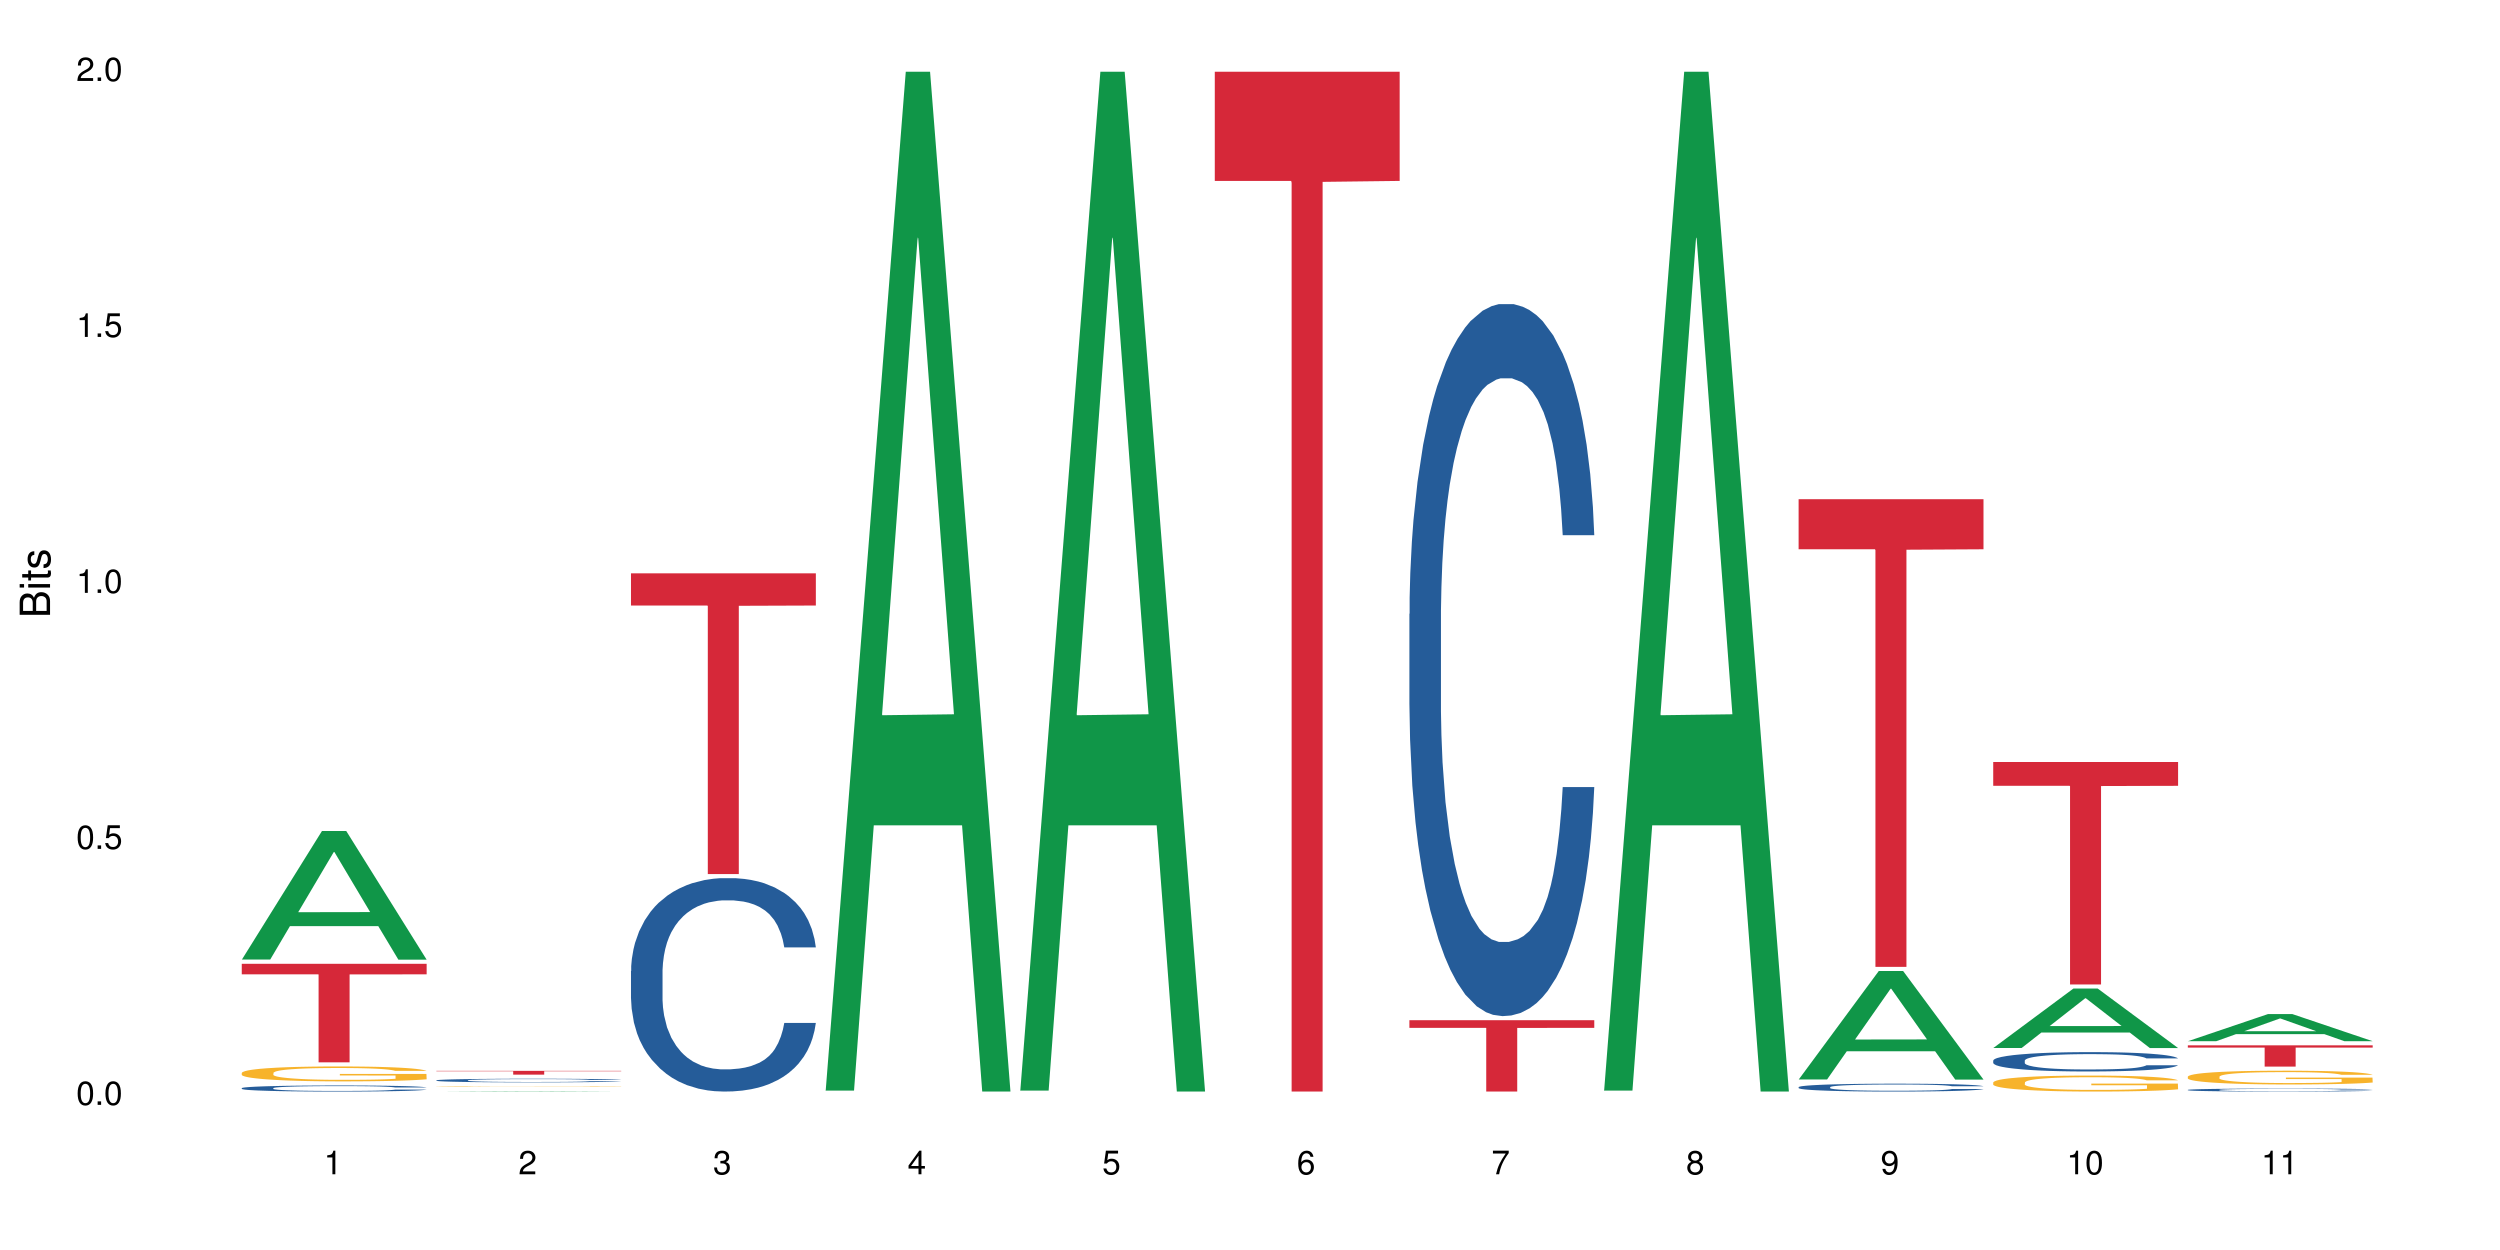 <?xml version="1.0" encoding="UTF-8"?>
<svg xmlns="http://www.w3.org/2000/svg" xmlns:xlink="http://www.w3.org/1999/xlink" width="720pt" height="360pt" viewBox="0 0 720 360" version="1.1">
<defs>
<g>
<symbol overflow="visible" id="glyph0-0">
<path style="stroke:none;" d=""/>
</symbol>
<symbol overflow="visible" id="glyph0-1">
<path style="stroke:none;" d="M 2.641 -6.797 C 2 -6.797 1.422 -6.531 1.078 -6.047 C 0.641 -5.453 0.406 -4.547 0.406 -3.297 C 0.406 -1 1.188 0.219 2.641 0.219 C 4.078 0.219 4.859 -1 4.859 -3.234 C 4.859 -4.562 4.656 -5.438 4.203 -6.047 C 3.844 -6.531 3.281 -6.797 2.641 -6.797 Z M 2.641 -6.047 C 3.547 -6.047 4 -5.125 4 -3.312 C 4 -1.375 3.562 -0.484 2.625 -0.484 C 1.734 -0.484 1.281 -1.422 1.281 -3.281 C 1.281 -5.141 1.734 -6.047 2.641 -6.047 Z M 2.641 -6.047 "/>
</symbol>
<symbol overflow="visible" id="glyph0-2">
<path style="stroke:none;" d="M 1.828 -1 L 0.828 -1 L 0.828 0 L 1.828 0 Z M 1.828 -1 "/>
</symbol>
<symbol overflow="visible" id="glyph0-3">
<path style="stroke:none;" d="M 4.562 -6.797 L 1.062 -6.797 L 0.547 -3.094 L 1.328 -3.094 C 1.719 -3.562 2.047 -3.734 2.578 -3.734 C 3.484 -3.734 4.062 -3.109 4.062 -2.094 C 4.062 -1.125 3.484 -0.531 2.578 -0.531 C 1.828 -0.531 1.375 -0.906 1.188 -1.672 L 0.328 -1.672 C 0.453 -1.109 0.547 -0.844 0.75 -0.594 C 1.125 -0.078 1.828 0.219 2.594 0.219 C 3.969 0.219 4.922 -0.781 4.922 -2.219 C 4.922 -3.562 4.031 -4.484 2.719 -4.484 C 2.25 -4.484 1.859 -4.359 1.469 -4.062 L 1.734 -5.969 L 4.562 -5.969 Z M 4.562 -6.797 "/>
</symbol>
<symbol overflow="visible" id="glyph0-4">
<path style="stroke:none;" d="M 2.484 -4.844 L 2.484 0 L 3.328 0 L 3.328 -6.797 L 2.766 -6.797 C 2.469 -5.75 2.281 -5.609 0.984 -5.453 L 0.984 -4.844 Z M 2.484 -4.844 "/>
</symbol>
<symbol overflow="visible" id="glyph0-5">
<path style="stroke:none;" d="M 4.859 -0.828 L 1.281 -0.828 C 1.359 -1.391 1.672 -1.75 2.5 -2.234 L 3.469 -2.75 C 4.406 -3.266 4.906 -3.969 4.906 -4.812 C 4.906 -5.375 4.672 -5.906 4.266 -6.266 C 3.859 -6.625 3.375 -6.797 2.719 -6.797 C 1.859 -6.797 1.219 -6.5 0.844 -5.922 C 0.609 -5.562 0.5 -5.125 0.484 -4.438 L 1.328 -4.438 C 1.359 -4.906 1.406 -5.188 1.531 -5.406 C 1.75 -5.812 2.188 -6.062 2.703 -6.062 C 3.469 -6.062 4.031 -5.516 4.031 -4.781 C 4.031 -4.25 3.719 -3.797 3.125 -3.438 L 2.234 -2.938 C 0.812 -2.141 0.406 -1.5 0.328 0 L 4.859 0 Z M 4.859 -0.828 "/>
</symbol>
<symbol overflow="visible" id="glyph0-6">
<path style="stroke:none;" d="M 2.125 -3.125 L 2.578 -3.125 C 3.516 -3.125 3.984 -2.703 3.984 -1.891 C 3.984 -1.031 3.469 -0.531 2.578 -0.531 C 1.656 -0.531 1.203 -0.984 1.156 -1.969 L 0.312 -1.969 C 0.344 -1.422 0.438 -1.078 0.609 -0.766 C 0.953 -0.109 1.625 0.219 2.547 0.219 C 3.953 0.219 4.859 -0.609 4.859 -1.906 C 4.859 -2.766 4.516 -3.25 3.703 -3.516 C 4.344 -3.766 4.656 -4.25 4.656 -4.938 C 4.656 -6.109 3.875 -6.797 2.578 -6.797 C 1.203 -6.797 0.484 -6.047 0.453 -4.609 L 1.297 -4.609 C 1.312 -5.016 1.344 -5.25 1.453 -5.453 C 1.641 -5.828 2.062 -6.062 2.594 -6.062 C 3.344 -6.062 3.797 -5.625 3.797 -4.906 C 3.797 -4.422 3.609 -4.141 3.25 -3.984 C 3.016 -3.891 2.719 -3.844 2.125 -3.844 Z M 2.125 -3.125 "/>
</symbol>
<symbol overflow="visible" id="glyph0-7">
<path style="stroke:none;" d="M 3.141 -1.625 L 3.141 0 L 3.984 0 L 3.984 -1.625 L 4.984 -1.625 L 4.984 -2.391 L 3.984 -2.391 L 3.984 -6.797 L 3.359 -6.797 L 0.266 -2.516 L 0.266 -1.625 Z M 3.141 -2.391 L 1 -2.391 L 3.141 -5.359 Z M 3.141 -2.391 "/>
</symbol>
<symbol overflow="visible" id="glyph0-8">
<path style="stroke:none;" d="M 4.781 -5.031 C 4.609 -6.141 3.891 -6.797 2.844 -6.797 C 2.094 -6.797 1.422 -6.438 1.031 -5.828 C 0.609 -5.172 0.406 -4.344 0.406 -3.094 C 0.406 -1.953 0.578 -1.234 0.984 -0.625 C 1.359 -0.078 1.953 0.219 2.703 0.219 C 3.984 0.219 4.922 -0.734 4.922 -2.078 C 4.922 -3.344 4.062 -4.234 2.844 -4.234 C 2.172 -4.234 1.641 -3.969 1.281 -3.469 C 1.281 -5.125 1.828 -6.047 2.797 -6.047 C 3.391 -6.047 3.797 -5.672 3.938 -5.031 Z M 2.734 -3.484 C 3.547 -3.484 4.062 -2.922 4.062 -2 C 4.062 -1.156 3.484 -0.531 2.703 -0.531 C 1.922 -0.531 1.328 -1.188 1.328 -2.047 C 1.328 -2.891 1.906 -3.484 2.734 -3.484 Z M 2.734 -3.484 "/>
</symbol>
<symbol overflow="visible" id="glyph0-9">
<path style="stroke:none;" d="M 4.984 -6.797 L 0.438 -6.797 L 0.438 -5.969 L 4.109 -5.969 C 2.5 -3.656 1.828 -2.234 1.328 0 L 2.219 0 C 2.594 -2.172 3.453 -4.047 4.984 -6.094 Z M 4.984 -6.797 "/>
</symbol>
<symbol overflow="visible" id="glyph0-10">
<path style="stroke:none;" d="M 3.75 -3.578 C 4.453 -4 4.688 -4.344 4.688 -4.984 C 4.688 -6.047 3.844 -6.797 2.641 -6.797 C 1.438 -6.797 0.594 -6.047 0.594 -4.984 C 0.594 -4.359 0.828 -4.016 1.516 -3.578 C 0.734 -3.203 0.359 -2.641 0.359 -1.891 C 0.359 -0.641 1.297 0.219 2.641 0.219 C 3.984 0.219 4.922 -0.641 4.922 -1.875 C 4.922 -2.641 4.531 -3.203 3.75 -3.578 Z M 2.641 -6.047 C 3.359 -6.047 3.812 -5.625 3.812 -4.969 C 3.812 -4.344 3.344 -3.922 2.641 -3.922 C 1.922 -3.922 1.453 -4.344 1.453 -4.984 C 1.453 -5.625 1.922 -6.047 2.641 -6.047 Z M 2.641 -3.203 C 3.484 -3.203 4.062 -2.672 4.062 -1.875 C 4.062 -1.062 3.484 -0.531 2.625 -0.531 C 1.797 -0.531 1.219 -1.078 1.219 -1.875 C 1.219 -2.672 1.797 -3.203 2.641 -3.203 Z M 2.641 -3.203 "/>
</symbol>
<symbol overflow="visible" id="glyph0-11">
<path style="stroke:none;" d="M 0.516 -1.547 C 0.672 -0.438 1.406 0.219 2.438 0.219 C 3.188 0.219 3.859 -0.141 4.266 -0.75 C 4.688 -1.406 4.891 -2.25 4.891 -3.484 C 4.891 -4.625 4.703 -5.359 4.312 -5.953 C 3.938 -6.5 3.344 -6.797 2.594 -6.797 C 1.297 -6.797 0.359 -5.844 0.359 -4.516 C 0.359 -3.25 1.234 -2.344 2.453 -2.344 C 3.094 -2.344 3.562 -2.578 4.016 -3.109 C 4 -1.453 3.469 -0.531 2.5 -0.531 C 1.906 -0.531 1.484 -0.906 1.359 -1.547 Z M 2.578 -6.062 C 3.375 -6.062 3.969 -5.406 3.969 -4.531 C 3.969 -3.688 3.375 -3.094 2.547 -3.094 C 1.734 -3.094 1.234 -3.672 1.234 -4.578 C 1.234 -5.438 1.797 -6.062 2.578 -6.062 Z M 2.578 -6.062 "/>
</symbol>
<symbol overflow="visible" id="glyph1-0">
<path style="stroke:none;" d=""/>
</symbol>
<symbol overflow="visible" id="glyph1-1">
<path style="stroke:none;" d="M 0 -0.953 L 0 -4.891 C 0 -5.719 -0.234 -6.344 -0.734 -6.797 C -1.188 -7.234 -1.812 -7.469 -2.5 -7.469 C -3.547 -7.469 -4.188 -7 -4.625 -5.875 C -4.984 -6.672 -5.641 -7.094 -6.531 -7.094 C -7.156 -7.094 -7.734 -6.859 -8.141 -6.391 C -8.562 -5.938 -8.75 -5.344 -8.75 -4.5 L -8.75 -0.953 Z M -4.984 -2.062 L -7.766 -2.062 L -7.766 -4.219 C -7.766 -4.844 -7.688 -5.203 -7.453 -5.5 C -7.219 -5.812 -6.859 -5.969 -6.375 -5.969 C -5.906 -5.969 -5.531 -5.812 -5.297 -5.5 C -5.062 -5.203 -4.984 -4.844 -4.984 -4.219 Z M -0.984 -2.062 L -4 -2.062 L -4 -4.781 C -4 -5.328 -3.859 -5.688 -3.578 -5.953 C -3.297 -6.219 -2.922 -6.359 -2.484 -6.359 C -2.062 -6.359 -1.688 -6.219 -1.406 -5.953 C -1.109 -5.688 -0.984 -5.328 -0.984 -4.781 Z M -0.984 -2.062 "/>
</symbol>
<symbol overflow="visible" id="glyph1-2">
<path style="stroke:none;" d="M -6.281 -1.797 L -6.281 -0.797 L 0 -0.797 L 0 -1.797 Z M -8.75 -1.797 L -8.75 -0.797 L -7.484 -0.797 L -7.484 -1.797 Z M -8.75 -1.797 "/>
</symbol>
<symbol overflow="visible" id="glyph1-3">
<path style="stroke:none;" d="M -6.281 -3.047 L -6.281 -2.016 L -8.016 -2.016 L -8.016 -1.016 L -6.281 -1.016 L -6.281 -0.172 L -5.469 -0.172 L -5.469 -1.016 L -0.719 -1.016 C -0.078 -1.016 0.281 -1.453 0.281 -2.234 C 0.281 -2.469 0.25 -2.719 0.188 -3.047 L -0.641 -3.047 C -0.609 -2.922 -0.594 -2.766 -0.594 -2.562 C -0.594 -2.141 -0.719 -2.016 -1.156 -2.016 L -5.469 -2.016 L -5.469 -3.047 Z M -6.281 -3.047 "/>
</symbol>
<symbol overflow="visible" id="glyph1-4">
<path style="stroke:none;" d="M -4.531 -5.25 C -5.766 -5.25 -6.469 -4.422 -6.469 -2.969 C -6.469 -1.516 -5.719 -0.562 -4.547 -0.562 C -3.562 -0.562 -3.094 -1.062 -2.734 -2.562 L -2.516 -3.484 C -2.344 -4.188 -2.094 -4.469 -1.625 -4.469 C -1.047 -4.469 -0.641 -3.875 -0.641 -3 C -0.641 -2.453 -0.797 -2 -1.062 -1.75 C -1.25 -1.594 -1.422 -1.531 -1.875 -1.469 L -1.875 -0.406 C -0.422 -0.453 0.281 -1.266 0.281 -2.922 C 0.281 -4.5 -0.5 -5.516 -1.719 -5.516 C -2.656 -5.516 -3.172 -4.984 -3.469 -3.734 L -3.703 -2.766 C -3.891 -1.953 -4.156 -1.609 -4.594 -1.609 C -5.172 -1.609 -5.547 -2.125 -5.547 -2.938 C -5.547 -3.75 -5.203 -4.172 -4.531 -4.203 Z M -4.531 -5.25 "/>
</symbol>
</g>
</defs>
<g id="surface116021">
<rect x="0" y="0" width="720" height="360" style="fill:rgb(100%,100%,100%);fill-opacity:1;stroke:none;"/>
<path style=" stroke:none;fill-rule:nonzero;fill:rgb(6.275%,58.824%,28.235%);fill-opacity:1;" d="M 69.629 276.355 L 69.688 276.32 L 92.723 239.336 L 99.723 239.336 L 122.875 276.391 L 114.738 276.391 L 108.938 266.719 L 83.508 266.719 L 77.82 276.355 L 69.629 276.355 L 85.957 262.715 L 106.605 262.68 L 96.309 245.387 L 96.195 245.355 L 96.082 245.457 L 85.898 262.68 L 85.957 262.715 Z M 69.629 276.355 "/>
<path style=" stroke:none;fill-rule:nonzero;fill:rgb(14.51%,36.078%,60%);fill-opacity:1;" d="M 69.629 313.383 L 69.695 313.379 L 69.695 313.34 L 69.891 313.281 L 70.344 313.203 L 70.797 313.152 L 71.969 313.055 L 73.59 312.965 L 75.277 312.895 L 76.512 312.852 L 77.617 312.82 L 80.148 312.762 L 81.773 312.73 L 83.523 312.703 L 85.668 312.676 L 87.227 312.66 L 90.73 312.637 L 93.328 312.625 L 95.344 312.617 L 99.691 312.617 L 102.289 312.625 L 104.172 312.633 L 106.25 312.645 L 108.004 312.66 L 111.055 312.695 L 113.781 312.742 L 115.016 312.766 L 116.965 312.816 L 118.457 312.863 L 119.496 312.906 L 120.664 312.965 L 121.703 313.035 L 122.484 313.117 L 122.875 313.188 L 113.781 313.188 L 113.328 313.125 L 112.809 313.074 L 111.836 313.008 L 110.859 312.961 L 109.496 312.914 L 108.266 312.883 L 106.574 312.855 L 105.082 312.836 L 103.523 312.82 L 102.031 312.812 L 99.172 312.801 L 95.863 312.801 L 94.629 312.805 L 92.098 312.816 L 90.73 312.828 L 88.785 312.852 L 87.422 312.871 L 85.797 312.902 L 84.695 312.93 L 83.328 312.973 L 82.355 313.008 L 81.254 313.062 L 80.602 313.102 L 80.02 313.148 L 79.5 313.199 L 79.109 313.258 L 78.852 313.316 L 78.719 313.371 L 78.719 313.621 L 78.852 313.68 L 79.176 313.746 L 80.02 313.844 L 81.254 313.93 L 82.68 313.996 L 84.043 314.043 L 84.824 314.066 L 85.863 314.094 L 87.484 314.125 L 89.824 314.156 L 91.188 314.168 L 93.266 314.184 L 95.406 314.188 L 98.266 314.188 L 100.797 314.184 L 102.484 314.172 L 104.238 314.16 L 106.641 314.133 L 108.133 314.109 L 109.434 314.078 L 110.406 314.047 L 111.055 314.023 L 112.031 313.973 L 112.809 313.918 L 113.395 313.863 L 113.781 313.809 L 122.875 313.809 L 122.484 313.871 L 121.898 313.934 L 121.316 313.98 L 120.406 314.035 L 119.367 314.086 L 117.875 314.141 L 116.641 314.18 L 115.016 314.219 L 113.523 314.25 L 111.898 314.277 L 109.496 314.309 L 107.938 314.324 L 106.25 314.34 L 104.238 314.352 L 101.707 314.363 L 98.977 314.367 L 96.445 314.371 L 93.719 314.367 L 91.707 314.359 L 89.043 314.348 L 85.73 314.316 L 83.328 314.289 L 81.445 314.258 L 79.824 314.227 L 78.004 314.184 L 75.668 314.109 L 74.238 314.059 L 73.266 314.012 L 72.16 313.949 L 71.383 313.895 L 70.473 313.805 L 69.824 313.691 L 69.629 313.602 Z M 69.629 313.383 "/>
<path style=" stroke:none;fill-rule:nonzero;fill:rgb(96.863%,70.196%,16.863%);fill-opacity:1;" d="M 69.629 308.98 L 69.695 308.977 L 69.695 308.898 L 69.953 308.723 L 70.602 308.477 L 71.449 308.277 L 72.355 308.121 L 72.941 308.039 L 73.914 307.922 L 74.758 307.832 L 76.902 307.656 L 79.629 307.492 L 81.121 307.422 L 82.809 307.355 L 85.215 307.281 L 86.316 307.254 L 89.691 307.191 L 93.523 307.148 L 97.746 307.137 L 99.691 307.141 L 102.355 307.156 L 105.992 307.203 L 108.07 307.242 L 109.691 307.281 L 111.379 307.332 L 113.457 307.41 L 115.406 307.504 L 116.965 307.598 L 118.523 307.715 L 119.82 307.84 L 120.926 307.98 L 121.898 308.145 L 122.484 308.281 L 122.875 308.418 L 113.848 308.418 L 113.328 308.281 L 112.742 308.176 L 111.77 308.047 L 110.797 307.953 L 109.82 307.875 L 108.004 307.773 L 106.445 307.711 L 104.496 307.656 L 102.613 307.621 L 100.473 307.598 L 99.172 307.59 L 95.73 307.59 L 92.613 307.617 L 90.797 307.648 L 89.5 307.68 L 87.68 307.738 L 86.578 307.785 L 85.926 307.816 L 83.98 307.941 L 82.68 308.051 L 81.965 308.125 L 81.059 308.242 L 80.406 308.348 L 79.695 308.504 L 79.305 308.625 L 78.785 308.891 L 78.719 309.598 L 78.914 309.746 L 79.305 309.906 L 79.824 310.051 L 80.602 310.199 L 81.383 310.312 L 82.746 310.465 L 83.914 310.566 L 84.824 310.633 L 86.578 310.738 L 87.289 310.777 L 88.98 310.848 L 90.73 310.902 L 92.875 310.949 L 94.5 310.973 L 97.094 310.992 L 100.406 310.992 L 104.305 310.969 L 106.77 310.938 L 108.457 310.906 L 109.562 310.879 L 110.926 310.836 L 111.898 310.797 L 112.809 310.75 L 113.914 310.684 L 113.914 309.746 L 97.875 309.742 L 97.875 309.301 L 122.809 309.297 L 122.875 310.836 L 121.512 310.941 L 119.82 311.043 L 118.199 311.121 L 116.512 311.188 L 114.109 311.262 L 112.16 311.309 L 109.172 311.363 L 106.445 311.398 L 103.59 311.422 L 101.055 311.434 L 98.07 311.438 L 95.406 311.43 L 92.551 311.406 L 90.277 311.375 L 88.199 311.336 L 86.121 311.285 L 83.523 311.203 L 81.836 311.137 L 80.082 311.055 L 78.332 310.957 L 76.773 310.852 L 75.734 310.77 L 74.695 310.672 L 73.59 310.555 L 72.551 310.422 L 71.773 310.301 L 71.059 310.164 L 70.539 310.031 L 70.02 309.855 L 69.758 309.715 L 69.629 309.594 Z M 69.629 308.98 "/>
<path style=" stroke:none;fill-rule:nonzero;fill:rgb(83.922%,15.686%,22.353%);fill-opacity:1;" d="M 69.629 277.57 L 122.875 277.57 L 122.875 280.609 L 100.684 280.637 L 100.684 305.957 L 91.754 305.957 L 91.754 280.66 L 91.625 280.609 L 69.629 280.609 Z M 69.629 277.57 "/>
<path style=" stroke:none;fill-rule:nonzero;fill:rgb(6.275%,58.824%,28.235%);fill-opacity:1;" d="M 125.676 314.371 L 125.734 314.371 L 148.77 314.234 L 155.77 314.234 L 178.918 314.371 L 170.785 314.371 L 164.984 314.336 L 139.555 314.336 L 133.867 314.371 L 125.676 314.371 L 142 314.32 L 162.652 314.32 L 152.355 314.258 L 152.129 314.258 L 141.945 314.32 L 142 314.32 Z M 125.676 314.371 "/>
<path style=" stroke:none;fill-rule:nonzero;fill:rgb(14.51%,36.078%,60%);fill-opacity:1;" d="M 125.676 311.129 L 125.742 311.129 L 125.742 311.105 L 125.934 311.07 L 126.391 311.023 L 126.844 310.992 L 128.012 310.938 L 129.637 310.883 L 131.324 310.84 L 132.559 310.816 L 133.664 310.797 L 136.195 310.762 L 137.816 310.742 L 139.57 310.727 L 141.715 310.711 L 143.273 310.699 L 146.777 310.684 L 149.375 310.68 L 151.391 310.676 L 155.738 310.676 L 158.336 310.68 L 160.219 310.684 L 162.297 310.691 L 164.051 310.699 L 167.102 310.723 L 169.828 310.75 L 171.062 310.762 L 173.012 310.793 L 174.504 310.82 L 175.543 310.848 L 176.711 310.883 L 177.75 310.926 L 178.531 310.973 L 178.918 311.016 L 169.828 311.016 L 169.375 310.977 L 168.855 310.945 L 167.883 310.906 L 166.906 310.879 L 165.543 310.852 L 164.309 310.832 L 162.621 310.816 L 161.129 310.805 L 159.57 310.797 L 158.078 310.789 L 155.219 310.785 L 150.676 310.785 L 148.141 310.793 L 146.777 310.801 L 144.832 310.812 L 143.469 310.828 L 141.844 310.844 L 140.738 310.863 L 139.375 310.887 L 138.402 310.91 L 137.297 310.941 L 136.648 310.965 L 136.066 310.988 L 135.547 311.023 L 135.156 311.055 L 134.895 311.09 L 134.766 311.125 L 134.766 311.273 L 134.895 311.309 L 135.219 311.348 L 136.066 311.406 L 137.297 311.457 L 138.727 311.496 L 140.09 311.523 L 140.871 311.539 L 141.91 311.551 L 143.531 311.57 L 145.871 311.59 L 147.234 311.598 L 149.312 311.605 L 151.453 311.609 L 154.312 311.609 L 156.844 311.605 L 158.531 311.602 L 160.285 311.594 L 162.688 311.578 L 164.18 311.562 L 165.48 311.543 L 166.453 311.527 L 167.102 311.512 L 168.074 311.48 L 168.855 311.449 L 169.441 311.414 L 169.828 311.383 L 178.918 311.383 L 178.531 311.422 L 177.945 311.457 L 177.363 311.484 L 176.453 311.52 L 175.414 311.547 L 173.922 311.582 L 172.688 311.605 L 171.062 311.629 L 169.57 311.645 L 167.945 311.664 L 165.543 311.68 L 163.984 311.691 L 162.297 311.699 L 160.285 311.707 L 157.754 311.715 L 155.023 311.719 L 152.492 311.719 L 149.766 311.715 L 147.754 311.711 L 145.09 311.703 L 141.777 311.688 L 139.375 311.668 L 137.492 311.652 L 135.871 311.633 L 134.051 311.605 L 131.715 311.562 L 130.285 311.531 L 129.312 311.504 L 128.207 311.469 L 127.43 311.434 L 126.52 311.383 L 125.871 311.312 L 125.676 311.262 Z M 125.676 311.129 "/>
<path style=" stroke:none;fill-rule:nonzero;fill:rgb(96.863%,70.196%,16.863%);fill-opacity:1;" d="M 125.676 312.965 L 125.742 312.965 L 125.742 312.961 L 126 312.957 L 126.648 312.949 L 127.492 312.941 L 128.402 312.934 L 128.988 312.93 L 129.961 312.926 L 130.805 312.922 L 132.949 312.918 L 135.676 312.91 L 137.168 312.91 L 138.855 312.906 L 141.258 312.902 L 142.363 312.902 L 145.738 312.898 L 162.039 312.898 L 164.117 312.902 L 165.738 312.902 L 167.426 312.906 L 169.504 312.906 L 171.453 312.91 L 174.57 312.918 L 175.867 312.926 L 176.973 312.93 L 177.945 312.934 L 178.531 312.941 L 178.918 312.945 L 169.895 312.945 L 169.375 312.941 L 168.789 312.938 L 167.816 312.93 L 166.844 312.93 L 165.867 312.926 L 164.051 312.922 L 162.492 312.918 L 160.543 312.918 L 158.66 312.914 L 148.66 312.914 L 146.844 312.918 L 145.543 312.918 L 143.727 312.922 L 141.973 312.922 L 140.027 312.926 L 138.727 312.93 L 138.012 312.934 L 137.105 312.938 L 136.453 312.941 L 135.738 312.949 L 135.352 312.953 L 134.832 312.961 L 134.766 312.988 L 135.352 313 L 135.871 313.004 L 136.648 313.012 L 137.43 313.016 L 138.793 313.02 L 139.961 313.023 L 140.871 313.027 L 142.621 313.031 L 143.336 313.031 L 145.023 313.035 L 146.777 313.035 L 148.922 313.039 L 162.816 313.039 L 164.504 313.035 L 166.973 313.035 L 167.945 313.031 L 168.855 313.031 L 169.961 313.027 L 169.961 312.992 L 153.922 312.992 L 153.922 312.977 L 178.855 312.977 L 178.918 313.035 L 177.555 313.039 L 175.867 313.043 L 174.246 313.043 L 172.555 313.047 L 170.152 313.051 L 168.207 313.051 L 165.219 313.055 L 146.324 313.055 L 144.246 313.051 L 142.168 313.051 L 139.57 313.047 L 137.883 313.047 L 134.375 313.039 L 132.816 313.035 L 131.777 313.031 L 130.742 313.027 L 129.637 313.023 L 128.598 313.02 L 127.82 313.016 L 127.105 313.008 L 126.066 313 L 125.805 312.992 L 125.676 312.988 Z M 125.676 312.965 "/>
<path style=" stroke:none;fill-rule:nonzero;fill:rgb(83.922%,15.686%,22.353%);fill-opacity:1;" d="M 125.676 308.406 L 178.918 308.406 L 178.918 308.523 L 156.73 308.523 L 156.73 309.496 L 147.801 309.496 L 147.801 308.523 L 125.676 308.523 Z M 125.676 308.406 "/>
<path style=" stroke:none;fill-rule:nonzero;fill:rgb(14.51%,36.078%,60%);fill-opacity:1;" d="M 181.723 279.652 L 181.785 279.598 L 181.785 278.25 L 181.98 276.113 L 182.438 273.418 L 182.891 271.562 L 184.059 268.25 L 185.684 265.047 L 187.371 262.574 L 188.605 261.113 L 189.707 259.992 L 192.242 257.91 L 193.863 256.844 L 195.617 255.891 L 197.762 254.934 L 199.32 254.371 L 202.824 253.473 L 205.422 253.082 L 207.434 252.914 L 211.785 252.914 L 214.383 253.137 L 216.266 253.418 L 218.344 253.867 L 220.098 254.371 L 223.148 255.609 L 225.875 257.184 L 227.109 258.082 L 229.059 259.82 L 230.551 261.508 L 231.59 262.969 L 232.758 265.047 L 233.797 267.574 L 234.578 270.441 L 234.965 272.855 L 225.875 272.855 L 225.422 270.609 L 224.902 268.867 L 223.926 266.562 L 222.953 264.934 L 221.59 263.305 L 220.355 262.238 L 218.668 261.172 L 217.176 260.496 L 215.617 259.992 L 214.121 259.652 L 211.266 259.316 L 207.953 259.316 L 206.723 259.43 L 204.188 259.879 L 202.824 260.273 L 200.875 261.059 L 199.512 261.789 L 197.891 262.91 L 196.785 263.867 L 195.422 265.328 L 194.449 266.621 L 193.344 268.473 L 192.695 269.879 L 192.109 271.449 L 191.59 273.305 L 191.203 275.27 L 190.941 277.348 L 190.812 279.371 L 190.812 288.078 L 190.941 290.102 L 191.266 292.461 L 192.109 295.887 L 193.344 298.867 L 194.773 301.227 L 196.137 302.91 L 196.918 303.695 L 197.953 304.598 L 199.578 305.719 L 201.914 306.844 L 203.281 307.293 L 205.355 307.742 L 207.5 307.965 L 210.355 307.965 L 212.891 307.742 L 214.578 307.461 L 216.332 307.012 L 218.734 306.055 L 220.227 305.156 L 221.523 304.09 L 222.5 303.023 L 223.148 302.125 L 224.121 300.383 L 224.902 298.473 L 225.484 296.508 L 225.875 294.598 L 234.965 294.598 L 234.578 296.844 L 233.992 299.035 L 233.406 300.664 L 232.5 302.629 L 231.461 304.371 L 229.965 306.336 L 228.734 307.629 L 227.109 309.035 L 225.617 310.102 L 223.992 311.055 L 221.59 312.18 L 220.031 312.742 L 218.344 313.246 L 216.332 313.695 L 213.797 314.09 L 211.07 314.316 L 208.539 314.371 L 205.812 314.258 L 203.801 314.035 L 201.137 313.527 L 197.824 312.516 L 195.422 311.449 L 193.539 310.383 L 191.918 309.258 L 190.098 307.742 L 187.762 305.27 L 186.332 303.359 L 185.359 301.785 L 184.254 299.598 L 183.477 297.629 L 182.566 294.484 L 181.918 290.496 L 181.723 287.406 Z M 181.723 279.652 "/>
<path style=" stroke:none;fill-rule:nonzero;fill:rgb(83.922%,15.686%,22.353%);fill-opacity:1;" d="M 181.723 165.117 L 234.965 165.117 L 234.965 174.391 L 212.777 174.473 L 212.777 251.734 L 203.848 251.734 L 203.848 174.551 L 203.719 174.391 L 181.723 174.391 Z M 181.723 165.117 "/>
<path style=" stroke:none;fill-rule:nonzero;fill:rgb(6.275%,58.824%,28.235%);fill-opacity:1;" d="M 237.77 314.094 L 237.824 313.82 L 260.863 20.664 L 267.859 20.664 L 291.012 314.371 L 282.879 314.371 L 277.074 237.703 L 251.648 237.703 L 245.961 314.094 L 237.77 314.094 L 254.094 205.988 L 274.742 205.711 L 264.449 68.648 L 264.332 68.375 L 264.219 69.199 L 254.039 205.711 L 254.094 205.988 Z M 237.77 314.094 "/>
<path style=" stroke:none;fill-rule:nonzero;fill:rgb(6.275%,58.824%,28.235%);fill-opacity:1;" d="M 293.816 314.094 L 293.871 313.82 L 316.91 20.664 L 323.906 20.664 L 347.059 314.371 L 338.926 314.371 L 333.121 237.703 L 307.695 237.703 L 302.008 314.094 L 293.816 314.094 L 310.141 205.988 L 330.789 205.711 L 320.492 68.648 L 320.379 68.375 L 320.266 69.199 L 310.082 205.711 L 310.141 205.988 Z M 293.816 314.094 "/>
<path style=" stroke:none;fill-rule:nonzero;fill:rgb(83.922%,15.686%,22.353%);fill-opacity:1;" d="M 349.859 20.664 L 403.105 20.664 L 403.105 52.102 L 380.914 52.379 L 380.914 314.371 L 371.988 314.371 L 371.988 52.652 L 371.859 52.102 L 349.859 52.102 Z M 349.859 20.664 "/>
<path style=" stroke:none;fill-rule:nonzero;fill:rgb(14.51%,36.078%,60%);fill-opacity:1;" d="M 405.906 176.812 L 405.973 176.625 L 405.973 172.129 L 406.168 165.004 L 406.621 156.008 L 407.078 149.824 L 408.246 138.766 L 409.867 128.082 L 411.555 119.836 L 412.789 114.961 L 413.895 111.215 L 416.426 104.281 L 418.051 100.719 L 419.805 97.531 L 421.945 94.348 L 423.504 92.473 L 427.012 89.473 L 429.609 88.16 L 431.621 87.598 L 435.973 87.598 L 438.566 88.348 L 440.453 89.285 L 442.527 90.785 L 444.281 92.473 L 447.336 96.594 L 450.062 101.844 L 451.293 104.844 L 453.242 110.652 L 454.734 116.273 L 455.773 121.148 L 456.945 128.082 L 457.984 136.516 L 458.762 146.074 L 459.152 154.137 L 450.062 154.137 L 449.605 146.637 L 449.086 140.828 L 448.113 133.145 L 447.141 127.707 L 445.777 122.273 L 444.543 118.711 L 442.855 115.148 L 441.359 112.902 L 439.801 111.215 L 438.309 110.09 L 435.453 108.965 L 432.141 108.965 L 430.906 109.34 L 428.375 110.84 L 427.012 112.152 L 425.062 114.777 L 423.699 117.211 L 422.074 120.961 L 420.973 124.148 L 419.609 129.02 L 418.633 133.332 L 417.531 139.516 L 416.883 144.203 L 416.297 149.449 L 415.777 155.633 L 415.387 162.195 L 415.129 169.129 L 414.996 175.875 L 414.996 204.926 L 415.129 211.676 L 415.453 219.547 L 416.297 230.98 L 417.531 240.914 L 418.957 248.785 L 420.324 254.406 L 421.102 257.031 L 422.141 260.031 L 423.766 263.777 L 426.102 267.527 L 427.465 269.027 L 429.543 270.527 L 431.684 271.277 L 434.543 271.277 L 437.074 270.527 L 438.762 269.59 L 440.516 268.09 L 442.918 264.902 L 444.41 261.906 L 445.711 258.344 L 446.684 254.781 L 447.336 251.785 L 448.309 245.973 L 449.086 239.602 L 449.672 233.043 L 450.062 226.668 L 459.152 226.668 L 458.762 234.164 L 458.176 241.477 L 457.594 246.91 L 456.684 253.473 L 455.645 259.281 L 454.152 265.84 L 452.918 270.152 L 451.293 274.836 L 449.801 278.398 L 448.18 281.586 L 445.777 285.332 L 444.219 287.207 L 442.527 288.895 L 440.516 290.395 L 437.984 291.707 L 435.258 292.457 L 432.723 292.645 L 429.996 292.27 L 427.984 291.52 L 425.32 289.832 L 422.012 286.457 L 419.609 282.898 L 417.727 279.336 L 416.102 275.586 L 414.285 270.527 L 411.945 262.281 L 410.52 255.906 L 409.543 250.66 L 408.441 243.352 L 407.66 236.789 L 406.75 226.293 L 406.102 212.988 L 405.906 202.68 Z M 405.906 176.812 "/>
<path style=" stroke:none;fill-rule:nonzero;fill:rgb(83.922%,15.686%,22.353%);fill-opacity:1;" d="M 405.906 293.824 L 459.152 293.824 L 459.152 296.023 L 436.961 296.043 L 436.961 314.371 L 428.035 314.371 L 428.035 296.059 L 427.902 296.023 L 405.906 296.023 Z M 405.906 293.824 "/>
<path style=" stroke:none;fill-rule:nonzero;fill:rgb(6.275%,58.824%,28.235%);fill-opacity:1;" d="M 461.953 314.094 L 462.012 313.82 L 485.051 20.664 L 492.047 20.664 L 515.199 314.371 L 507.062 314.371 L 501.262 237.703 L 475.832 237.703 L 470.145 314.094 L 461.953 314.094 L 478.281 205.988 L 498.93 205.711 L 488.633 68.648 L 488.52 68.375 L 488.406 69.199 L 478.223 205.711 L 478.281 205.988 Z M 461.953 314.094 "/>
<path style=" stroke:none;fill-rule:nonzero;fill:rgb(6.275%,58.824%,28.235%);fill-opacity:1;" d="M 518 310.895 L 518.059 310.863 L 541.094 279.645 L 548.094 279.645 L 571.246 310.922 L 563.109 310.922 L 557.309 302.758 L 531.879 302.758 L 526.191 310.895 L 518 310.895 L 534.324 299.383 L 554.977 299.352 L 544.68 284.754 L 544.566 284.727 L 544.453 284.812 L 534.27 299.352 L 534.324 299.383 Z M 518 310.895 "/>
<path style=" stroke:none;fill-rule:nonzero;fill:rgb(14.51%,36.078%,60%);fill-opacity:1;" d="M 518 313.09 L 518.066 313.086 L 518.066 313.039 L 518.262 312.961 L 518.715 312.859 L 519.168 312.793 L 520.336 312.668 L 521.961 312.551 L 523.648 312.461 L 524.883 312.406 L 525.988 312.363 L 528.52 312.289 L 530.141 312.25 L 531.895 312.215 L 534.039 312.18 L 535.598 312.156 L 539.102 312.125 L 541.699 312.109 L 543.715 312.102 L 548.062 312.102 L 550.66 312.113 L 552.543 312.121 L 554.621 312.137 L 556.375 312.156 L 559.426 312.203 L 562.152 312.262 L 563.387 312.293 L 565.336 312.359 L 566.828 312.422 L 567.867 312.473 L 569.035 312.551 L 570.074 312.645 L 570.855 312.75 L 571.246 312.84 L 562.152 312.84 L 561.699 312.758 L 561.18 312.691 L 560.207 312.605 L 559.23 312.547 L 557.867 312.488 L 556.633 312.449 L 554.945 312.406 L 553.453 312.383 L 551.895 312.363 L 550.402 312.352 L 547.543 312.34 L 544.234 312.34 L 543 312.344 L 540.465 312.359 L 539.102 312.375 L 537.156 312.402 L 535.793 312.43 L 534.168 312.473 L 533.062 312.508 L 531.699 312.562 L 530.727 312.609 L 529.621 312.676 L 528.973 312.73 L 528.391 312.789 L 527.871 312.855 L 527.48 312.93 L 527.219 313.004 L 527.09 313.078 L 527.09 313.402 L 527.219 313.477 L 527.547 313.562 L 528.391 313.688 L 529.621 313.797 L 531.051 313.887 L 532.414 313.949 L 533.195 313.977 L 534.234 314.012 L 535.855 314.051 L 538.195 314.094 L 539.559 314.109 L 541.637 314.125 L 543.777 314.133 L 546.637 314.133 L 549.168 314.125 L 550.855 314.117 L 552.609 314.098 L 555.012 314.062 L 556.504 314.031 L 557.805 313.992 L 558.777 313.953 L 559.426 313.918 L 560.402 313.855 L 561.18 313.785 L 561.766 313.711 L 562.152 313.641 L 571.246 313.641 L 570.855 313.723 L 570.27 313.805 L 569.688 313.863 L 568.777 313.938 L 567.738 314 L 566.246 314.074 L 565.012 314.121 L 563.387 314.172 L 561.895 314.215 L 560.27 314.25 L 557.867 314.289 L 556.309 314.312 L 554.621 314.328 L 552.609 314.348 L 550.078 314.359 L 547.348 314.367 L 544.816 314.371 L 542.09 314.367 L 540.078 314.359 L 537.414 314.34 L 534.102 314.301 L 531.699 314.262 L 529.816 314.223 L 528.195 314.184 L 526.375 314.125 L 524.039 314.035 L 522.609 313.965 L 521.637 313.906 L 520.531 313.824 L 519.754 313.754 L 518.844 313.637 L 518.195 313.488 L 518 313.375 Z M 518 313.09 "/>
<path style=" stroke:none;fill-rule:nonzero;fill:rgb(83.922%,15.686%,22.353%);fill-opacity:1;" d="M 518 143.777 L 571.246 143.777 L 571.246 158.191 L 549.055 158.32 L 549.055 278.465 L 540.125 278.465 L 540.125 158.445 L 539.996 158.191 L 518 158.191 Z M 518 143.777 "/>
<path style=" stroke:none;fill-rule:nonzero;fill:rgb(6.275%,58.824%,28.235%);fill-opacity:1;" d="M 574.047 301.82 L 574.102 301.805 L 597.141 284.699 L 604.137 284.699 L 627.289 301.836 L 619.156 301.836 L 613.355 297.363 L 587.926 297.363 L 582.238 301.82 L 574.047 301.82 L 590.371 295.512 L 611.023 295.496 L 600.727 287.5 L 600.613 287.484 L 600.496 287.531 L 590.316 295.496 L 590.371 295.512 Z M 574.047 301.82 "/>
<path style=" stroke:none;fill-rule:nonzero;fill:rgb(14.51%,36.078%,60%);fill-opacity:1;" d="M 574.047 305.441 L 574.113 305.434 L 574.113 305.312 L 574.305 305.121 L 574.762 304.875 L 575.215 304.707 L 576.383 304.406 L 578.008 304.117 L 579.695 303.891 L 580.93 303.762 L 582.035 303.66 L 584.566 303.469 L 586.188 303.375 L 587.941 303.285 L 590.086 303.199 L 591.645 303.148 L 595.148 303.066 L 597.746 303.031 L 599.758 303.016 L 604.109 303.016 L 606.707 303.039 L 608.59 303.062 L 610.668 303.102 L 612.422 303.148 L 615.473 303.262 L 618.199 303.402 L 619.434 303.484 L 621.383 303.645 L 622.875 303.797 L 623.914 303.93 L 625.082 304.117 L 626.121 304.344 L 626.902 304.605 L 627.289 304.824 L 618.199 304.824 L 617.746 304.621 L 617.227 304.461 L 616.254 304.254 L 615.277 304.105 L 613.914 303.957 L 612.68 303.863 L 610.992 303.766 L 609.5 303.703 L 607.941 303.66 L 606.449 303.629 L 603.59 303.598 L 600.277 303.598 L 599.047 303.605 L 596.512 303.648 L 595.148 303.684 L 593.203 303.754 L 591.84 303.82 L 590.215 303.922 L 589.109 304.008 L 587.746 304.141 L 586.773 304.258 L 585.668 304.426 L 585.02 304.555 L 584.438 304.695 L 583.918 304.863 L 583.527 305.043 L 583.266 305.23 L 583.137 305.414 L 583.137 306.203 L 583.266 306.387 L 583.59 306.602 L 584.438 306.91 L 585.668 307.18 L 587.098 307.395 L 588.461 307.547 L 589.242 307.617 L 590.281 307.699 L 591.902 307.801 L 594.242 307.902 L 595.605 307.945 L 597.684 307.984 L 599.824 308.004 L 602.68 308.004 L 605.215 307.984 L 606.902 307.961 L 608.656 307.918 L 611.059 307.832 L 612.551 307.75 L 613.852 307.656 L 614.824 307.559 L 615.473 307.477 L 616.445 307.32 L 617.227 307.145 L 617.812 306.969 L 618.199 306.793 L 627.289 306.793 L 626.902 306.996 L 626.316 307.195 L 625.73 307.344 L 624.824 307.523 L 623.785 307.68 L 622.289 307.859 L 621.059 307.977 L 619.434 308.102 L 617.941 308.199 L 616.316 308.285 L 613.914 308.387 L 612.355 308.438 L 610.668 308.484 L 608.656 308.523 L 606.121 308.562 L 603.395 308.582 L 600.863 308.586 L 598.137 308.574 L 596.125 308.555 L 593.461 308.508 L 590.148 308.418 L 587.746 308.32 L 585.863 308.223 L 584.242 308.121 L 582.422 307.984 L 580.086 307.762 L 578.656 307.59 L 577.684 307.445 L 576.578 307.246 L 575.801 307.07 L 574.891 306.785 L 574.242 306.422 L 574.047 306.141 Z M 574.047 305.441 "/>
<path style=" stroke:none;fill-rule:nonzero;fill:rgb(96.863%,70.196%,16.863%);fill-opacity:1;" d="M 574.047 311.738 L 574.113 311.734 L 574.113 311.648 L 574.371 311.461 L 575.02 311.199 L 575.863 310.984 L 576.773 310.816 L 577.359 310.73 L 578.332 310.602 L 579.176 310.512 L 581.32 310.32 L 584.047 310.145 L 585.539 310.07 L 587.227 309.996 L 589.629 309.918 L 590.734 309.887 L 594.109 309.82 L 597.941 309.777 L 602.16 309.766 L 604.109 309.77 L 606.773 309.785 L 610.41 309.832 L 612.484 309.875 L 614.109 309.918 L 615.797 309.973 L 617.875 310.055 L 619.824 310.156 L 621.383 310.258 L 622.941 310.383 L 624.238 310.52 L 625.344 310.664 L 626.316 310.844 L 626.902 310.988 L 627.289 311.137 L 618.266 311.137 L 617.746 310.988 L 617.16 310.875 L 616.188 310.738 L 615.215 310.637 L 614.238 310.555 L 612.422 310.445 L 610.863 310.379 L 608.914 310.32 L 607.031 310.281 L 604.891 310.258 L 603.59 310.25 L 600.148 310.25 L 597.031 310.277 L 595.215 310.312 L 593.914 310.348 L 592.098 310.41 L 590.992 310.461 L 590.344 310.492 L 588.398 310.625 L 587.098 310.742 L 586.383 310.82 L 585.477 310.949 L 584.824 311.062 L 584.109 311.23 L 583.723 311.355 L 583.203 311.641 L 583.137 312.398 L 583.332 312.559 L 583.723 312.73 L 584.242 312.883 L 585.02 313.043 L 585.801 313.164 L 587.164 313.328 L 588.332 313.438 L 589.242 313.508 L 590.992 313.621 L 591.707 313.66 L 593.395 313.734 L 595.148 313.793 L 597.293 313.844 L 598.914 313.871 L 601.512 313.891 L 604.824 313.891 L 608.719 313.867 L 611.188 313.832 L 612.875 313.797 L 613.98 313.77 L 615.344 313.723 L 616.316 313.68 L 617.227 313.633 L 618.332 313.562 L 618.332 312.559 L 602.293 312.555 L 602.293 312.082 L 627.227 312.078 L 627.289 313.723 L 625.926 313.836 L 624.238 313.945 L 622.617 314.031 L 620.926 314.102 L 618.523 314.18 L 616.578 314.23 L 613.59 314.289 L 610.863 314.328 L 608.008 314.355 L 605.473 314.367 L 602.488 314.371 L 599.824 314.363 L 596.969 314.336 L 594.695 314.305 L 592.617 314.262 L 590.539 314.207 L 587.941 314.117 L 586.254 314.047 L 584.5 313.957 L 582.746 313.852 L 581.188 313.738 L 580.148 313.652 L 579.109 313.551 L 578.008 313.426 L 576.969 313.281 L 576.188 313.152 L 575.477 313.004 L 574.957 312.863 L 574.438 312.676 L 574.176 312.523 L 574.047 312.395 Z M 574.047 311.738 "/>
<path style=" stroke:none;fill-rule:nonzero;fill:rgb(83.922%,15.686%,22.353%);fill-opacity:1;" d="M 574.047 219.461 L 627.289 219.461 L 627.289 226.316 L 605.102 226.379 L 605.102 283.52 L 596.172 283.52 L 596.172 226.438 L 596.043 226.316 L 574.047 226.316 Z M 574.047 219.461 "/>
<path style=" stroke:none;fill-rule:nonzero;fill:rgb(6.275%,58.824%,28.235%);fill-opacity:1;" d="M 630.094 299.863 L 630.148 299.855 L 653.188 292.051 L 660.184 292.051 L 683.336 299.871 L 675.203 299.871 L 669.398 297.828 L 643.973 297.828 L 638.285 299.863 L 630.094 299.863 L 646.418 296.984 L 667.066 296.977 L 656.773 293.328 L 656.656 293.32 L 656.543 293.344 L 646.363 296.977 L 646.418 296.984 Z M 630.094 299.863 "/>
<path style=" stroke:none;fill-rule:nonzero;fill:rgb(14.51%,36.078%,60%);fill-opacity:1;" d="M 630.094 313.883 L 630.156 313.883 L 630.156 313.863 L 630.352 313.832 L 630.809 313.797 L 631.262 313.77 L 632.43 313.723 L 634.055 313.676 L 635.742 313.645 L 636.977 313.621 L 638.078 313.605 L 640.613 313.578 L 642.234 313.562 L 643.988 313.547 L 646.133 313.535 L 647.691 313.527 L 651.195 313.516 L 653.793 313.508 L 660.156 313.508 L 662.754 313.512 L 664.637 313.516 L 666.715 313.52 L 668.469 313.527 L 671.52 313.543 L 674.246 313.566 L 675.48 313.578 L 677.43 313.605 L 678.922 313.629 L 679.961 313.648 L 681.129 313.676 L 682.168 313.711 L 682.949 313.754 L 683.336 313.785 L 674.246 313.785 L 673.793 313.754 L 673.273 313.73 L 672.297 313.699 L 671.324 313.676 L 669.961 313.652 L 668.727 313.637 L 667.039 313.621 L 665.547 313.613 L 663.988 313.605 L 662.492 313.602 L 659.637 313.598 L 655.09 313.598 L 652.559 313.605 L 651.195 313.609 L 649.246 313.621 L 647.883 313.633 L 646.262 313.648 L 645.156 313.66 L 643.793 313.68 L 642.82 313.699 L 641.715 313.727 L 641.066 313.746 L 640.48 313.766 L 639.961 313.793 L 639.574 313.82 L 639.312 313.852 L 639.184 313.879 L 639.184 314 L 639.312 314.031 L 639.637 314.062 L 640.48 314.109 L 641.715 314.152 L 643.145 314.188 L 644.508 314.211 L 645.285 314.219 L 646.324 314.234 L 647.949 314.25 L 650.285 314.266 L 651.648 314.27 L 653.727 314.277 L 655.871 314.281 L 658.727 314.281 L 661.262 314.277 L 662.949 314.273 L 664.703 314.266 L 667.105 314.254 L 668.598 314.242 L 669.895 314.227 L 670.871 314.211 L 671.52 314.199 L 672.492 314.176 L 673.273 314.148 L 673.855 314.121 L 674.246 314.094 L 683.336 314.094 L 682.949 314.125 L 682.363 314.156 L 681.777 314.18 L 680.871 314.207 L 679.832 314.23 L 678.336 314.258 L 677.105 314.277 L 675.48 314.297 L 673.988 314.312 L 672.363 314.324 L 669.961 314.34 L 668.402 314.348 L 666.715 314.355 L 664.703 314.359 L 662.168 314.367 L 659.441 314.371 L 656.91 314.371 L 654.184 314.367 L 652.168 314.367 L 649.508 314.359 L 646.195 314.344 L 643.793 314.328 L 641.91 314.316 L 640.289 314.297 L 638.469 314.277 L 636.133 314.242 L 634.703 314.215 L 633.73 314.195 L 632.625 314.164 L 631.848 314.137 L 630.938 314.09 L 630.289 314.035 L 630.094 313.992 Z M 630.094 313.883 "/>
<path style=" stroke:none;fill-rule:nonzero;fill:rgb(96.863%,70.196%,16.863%);fill-opacity:1;" d="M 630.094 310.059 L 630.156 310.055 L 630.156 309.984 L 630.418 309.82 L 631.066 309.594 L 631.91 309.41 L 632.82 309.266 L 633.406 309.188 L 634.379 309.078 L 635.223 309 L 637.367 308.836 L 640.094 308.684 L 641.586 308.621 L 643.273 308.559 L 645.676 308.488 L 646.781 308.465 L 650.156 308.406 L 653.988 308.371 L 658.207 308.359 L 660.156 308.363 L 662.82 308.379 L 666.453 308.418 L 668.531 308.453 L 670.156 308.488 L 671.844 308.535 L 673.922 308.609 L 675.871 308.695 L 677.43 308.781 L 678.988 308.891 L 680.285 309.008 L 681.391 309.133 L 682.363 309.285 L 682.949 309.414 L 683.336 309.539 L 674.312 309.539 L 673.793 309.414 L 673.207 309.316 L 672.234 309.195 L 671.258 309.109 L 670.285 309.039 L 668.469 308.945 L 666.91 308.887 L 664.961 308.836 L 663.078 308.805 L 660.938 308.781 L 659.637 308.777 L 656.195 308.777 L 653.078 308.801 L 651.262 308.828 L 649.961 308.859 L 648.145 308.914 L 647.039 308.957 L 646.391 308.984 L 644.441 309.098 L 643.145 309.199 L 642.43 309.27 L 641.52 309.379 L 640.871 309.477 L 640.156 309.621 L 639.77 309.73 L 639.25 309.977 L 639.184 310.629 L 639.379 310.766 L 639.77 310.914 L 640.289 311.043 L 641.066 311.184 L 641.844 311.285 L 643.211 311.43 L 644.379 311.523 L 645.285 311.586 L 647.039 311.684 L 647.754 311.715 L 649.441 311.781 L 651.195 311.832 L 653.34 311.875 L 654.961 311.895 L 657.559 311.914 L 660.871 311.914 L 664.766 311.891 L 667.234 311.863 L 668.922 311.836 L 670.027 311.809 L 671.391 311.77 L 672.363 311.734 L 673.273 311.691 L 674.375 311.633 L 674.375 310.766 L 658.34 310.762 L 658.34 310.355 L 683.273 310.352 L 683.336 311.77 L 681.973 311.867 L 680.285 311.961 L 678.66 312.035 L 676.973 312.094 L 674.57 312.164 L 672.625 312.207 L 669.637 312.258 L 666.91 312.289 L 664.051 312.312 L 661.52 312.324 L 658.531 312.328 L 655.871 312.32 L 653.016 312.297 L 650.742 312.27 L 648.664 312.234 L 646.586 312.188 L 643.988 312.109 L 642.301 312.047 L 640.547 311.973 L 638.793 311.883 L 637.234 311.785 L 636.195 311.707 L 635.156 311.621 L 634.055 311.512 L 633.016 311.387 L 632.234 311.277 L 631.523 311.148 L 631.004 311.031 L 630.484 310.867 L 630.223 310.734 L 630.094 310.625 Z M 630.094 310.059 "/>
<path style=" stroke:none;fill-rule:nonzero;fill:rgb(83.922%,15.686%,22.353%);fill-opacity:1;" d="M 630.094 301.051 L 683.336 301.051 L 683.336 301.707 L 661.148 301.711 L 661.148 307.18 L 652.219 307.18 L 652.219 301.719 L 652.09 301.707 L 630.094 301.707 Z M 630.094 301.051 "/>
<g style="fill:rgb(0%,0%,0%);fill-opacity:1;">
  <use xlink:href="#glyph0-1" x="21.957" y="318.198"/>
  <use xlink:href="#glyph0-2" x="27.291" y="318.198"/>
  <use xlink:href="#glyph0-1" x="29.958" y="318.198"/>
</g>
<g style="fill:rgb(0%,0%,0%);fill-opacity:1;">
  <use xlink:href="#glyph0-1" x="21.957" y="244.476"/>
  <use xlink:href="#glyph0-2" x="27.291" y="244.476"/>
  <use xlink:href="#glyph0-3" x="29.958" y="244.476"/>
</g>
<g style="fill:rgb(0%,0%,0%);fill-opacity:1;">
  <use xlink:href="#glyph0-4" x="21.957" y="170.753"/>
  <use xlink:href="#glyph0-2" x="27.291" y="170.753"/>
  <use xlink:href="#glyph0-1" x="29.958" y="170.753"/>
</g>
<g style="fill:rgb(0%,0%,0%);fill-opacity:1;">
  <use xlink:href="#glyph0-4" x="21.957" y="97.034"/>
  <use xlink:href="#glyph0-2" x="27.291" y="97.034"/>
  <use xlink:href="#glyph0-3" x="29.958" y="97.034"/>
</g>
<g style="fill:rgb(0%,0%,0%);fill-opacity:1;">
  <use xlink:href="#glyph0-5" x="21.957" y="23.312"/>
  <use xlink:href="#glyph0-2" x="27.291" y="23.312"/>
  <use xlink:href="#glyph0-1" x="29.958" y="23.312"/>
</g>
<g style="fill:rgb(0%,0%,0%);fill-opacity:1;">
  <use xlink:href="#glyph0-4" x="93.25" y="338.19"/>
</g>
<g style="fill:rgb(0%,0%,0%);fill-opacity:1;">
  <use xlink:href="#glyph0-5" x="149.297" y="338.19"/>
</g>
<g style="fill:rgb(0%,0%,0%);fill-opacity:1;">
  <use xlink:href="#glyph0-6" x="205.344" y="338.19"/>
</g>
<g style="fill:rgb(0%,0%,0%);fill-opacity:1;">
  <use xlink:href="#glyph0-7" x="261.391" y="338.19"/>
</g>
<g style="fill:rgb(0%,0%,0%);fill-opacity:1;">
  <use xlink:href="#glyph0-3" x="317.438" y="338.19"/>
</g>
<g style="fill:rgb(0%,0%,0%);fill-opacity:1;">
  <use xlink:href="#glyph0-8" x="373.484" y="338.19"/>
</g>
<g style="fill:rgb(0%,0%,0%);fill-opacity:1;">
  <use xlink:href="#glyph0-9" x="429.531" y="338.19"/>
</g>
<g style="fill:rgb(0%,0%,0%);fill-opacity:1;">
  <use xlink:href="#glyph0-10" x="485.574" y="338.19"/>
</g>
<g style="fill:rgb(0%,0%,0%);fill-opacity:1;">
  <use xlink:href="#glyph0-11" x="541.621" y="338.19"/>
</g>
<g style="fill:rgb(0%,0%,0%);fill-opacity:1;">
  <use xlink:href="#glyph0-4" x="595.168" y="338.19"/>
  <use xlink:href="#glyph0-1" x="600.502" y="338.19"/>
</g>
<g style="fill:rgb(0%,0%,0%);fill-opacity:1;">
  <use xlink:href="#glyph0-4" x="651.215" y="338.19"/>
  <use xlink:href="#glyph0-4" x="656.549" y="338.19"/>
</g>
<g style="fill:rgb(0%,0%,0%);fill-opacity:1;">
  <use xlink:href="#glyph1-1" x="14.412" y="178.016"/>
  <use xlink:href="#glyph1-2" x="14.412" y="170.012"/>
  <use xlink:href="#glyph1-3" x="14.412" y="167.348"/>
  <use xlink:href="#glyph1-4" x="14.412" y="164.012"/>
</g>
</g>
</svg>

